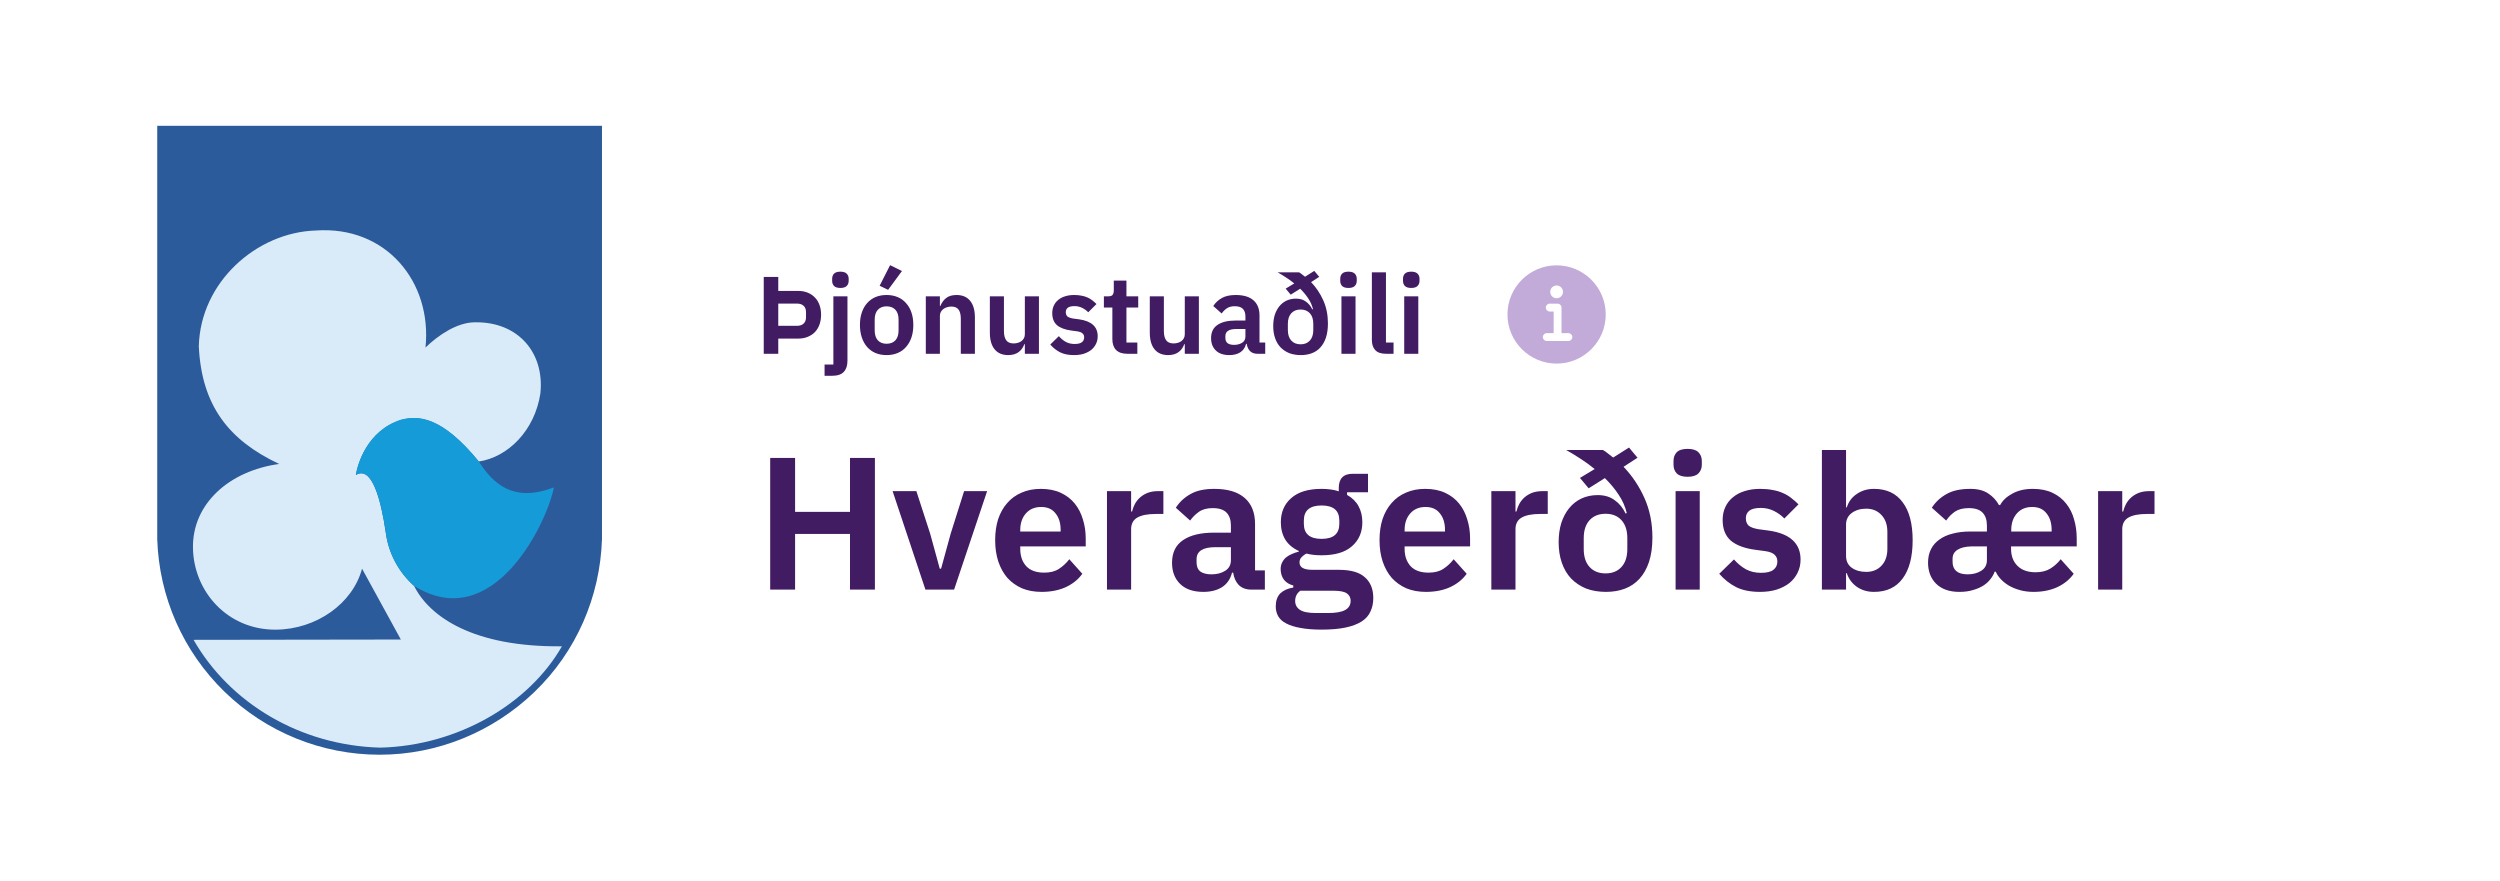 <svg width="318" height="112" viewBox="0 0 318 112" fill="none" xmlns="http://www.w3.org/2000/svg">
<path fill-rule="evenodd" clip-rule="evenodd" d="M76.572 68.576C76.337 75.941 73.281 82.915 67.992 88.008C62.703 93.101 55.651 96 48.286 96C40.921 96 33.869 93.14 28.58 88.008C23.291 82.876 20.235 75.941 20 68.576V16H76.572V68.576Z" fill="#2B5B9B"/>
<path fill-rule="evenodd" clip-rule="evenodd" d="M45.269 60.427C47.306 59.134 48.481 63.639 49.069 67.753C49.422 70.378 50.714 72.768 52.673 74.531C54.632 78.448 60.195 82.327 71.478 82.21C67.286 89.536 58.236 94.864 48.364 95.099C38.178 94.825 29.206 89.418 24.622 81.387L50.989 81.348L46.052 72.337C44.877 76.764 40.254 80.055 35.083 80.094C28.971 80.133 24.622 75.275 24.544 69.673C24.466 64.07 29.167 59.879 35.514 59.017C29.088 56 25.641 51.573 25.288 44.051C25.484 35.902 32.614 29.555 40.176 29.32C49.108 28.693 54.985 35.863 54.123 44.208C55.69 42.68 58.119 40.995 60.43 40.995C65.954 40.917 69.284 44.913 68.736 50.045C68.031 54.746 64.622 58.155 60.901 58.703C56.199 52.983 53.222 52.827 51.028 53.414C46.64 54.785 45.465 59.173 45.269 60.427Z" fill="#D9EAF8"/>
<path fill-rule="evenodd" clip-rule="evenodd" d="M45.27 60.388C47.346 59.252 48.443 63.561 49.07 67.675C49.383 70.339 50.676 72.768 52.674 74.531C62.664 80.76 69.52 66.695 70.46 61.994C65.25 63.992 62.703 61.485 60.901 58.703C56.2 52.944 53.222 52.827 51.029 53.375C46.641 54.785 45.465 59.134 45.27 60.388Z" fill="#159CD8"/>
<path d="M97.148 45V35.228H98.996V37.006H101.544C101.992 37.006 102.393 37.081 102.748 37.23C103.112 37.379 103.42 37.589 103.672 37.86C103.924 38.121 104.115 38.439 104.246 38.812C104.377 39.176 104.442 39.582 104.442 40.03C104.442 40.478 104.377 40.889 104.246 41.262C104.115 41.635 103.924 41.957 103.672 42.228C103.42 42.489 103.112 42.695 102.748 42.844C102.393 42.993 101.992 43.068 101.544 43.068H98.996V45H97.148ZM98.996 41.444H101.376C101.731 41.444 102.011 41.351 102.216 41.164C102.421 40.977 102.524 40.707 102.524 40.352V39.708C102.524 39.353 102.421 39.083 102.216 38.896C102.011 38.709 101.731 38.616 101.376 38.616H98.996V41.444ZM106.005 37.692H107.797V45.882C107.797 46.498 107.643 46.969 107.335 47.296C107.027 47.632 106.537 47.8 105.865 47.8H104.885V46.372H106.005V37.692ZM106.901 36.628C106.527 36.628 106.257 36.544 106.089 36.376C105.93 36.208 105.851 35.993 105.851 35.732V35.452C105.851 35.191 105.93 34.976 106.089 34.808C106.257 34.64 106.527 34.556 106.901 34.556C107.265 34.556 107.531 34.64 107.699 34.808C107.867 34.976 107.951 35.191 107.951 35.452V35.732C107.951 35.993 107.867 36.208 107.699 36.376C107.531 36.544 107.265 36.628 106.901 36.628ZM112.772 45.168C112.249 45.168 111.778 45.079 111.358 44.902C110.947 44.725 110.593 44.468 110.294 44.132C110.005 43.796 109.781 43.395 109.622 42.928C109.463 42.452 109.384 41.92 109.384 41.332C109.384 40.744 109.463 40.217 109.622 39.75C109.781 39.283 110.005 38.887 110.294 38.56C110.593 38.224 110.947 37.967 111.358 37.79C111.778 37.613 112.249 37.524 112.772 37.524C113.295 37.524 113.766 37.613 114.186 37.79C114.606 37.967 114.961 38.224 115.25 38.56C115.549 38.887 115.777 39.283 115.936 39.75C116.095 40.217 116.174 40.744 116.174 41.332C116.174 41.92 116.095 42.452 115.936 42.928C115.777 43.395 115.549 43.796 115.25 44.132C114.961 44.468 114.606 44.725 114.186 44.902C113.766 45.079 113.295 45.168 112.772 45.168ZM112.772 43.726C113.248 43.726 113.621 43.581 113.892 43.292C114.163 43.003 114.298 42.578 114.298 42.018V40.66C114.298 40.109 114.163 39.689 113.892 39.4C113.621 39.111 113.248 38.966 112.772 38.966C112.305 38.966 111.937 39.111 111.666 39.4C111.395 39.689 111.26 40.109 111.26 40.66V42.018C111.26 42.578 111.395 43.003 111.666 43.292C111.937 43.581 112.305 43.726 112.772 43.726ZM112.968 36.866L111.89 36.348L113.22 33.73L114.732 34.472L112.968 36.866ZM117.763 45V37.692H119.555V38.91H119.625C119.774 38.518 120.007 38.191 120.325 37.93C120.651 37.659 121.099 37.524 121.669 37.524C122.425 37.524 123.003 37.771 123.405 38.266C123.806 38.761 124.007 39.465 124.007 40.38V45H122.215V40.562C122.215 40.039 122.121 39.647 121.935 39.386C121.748 39.125 121.44 38.994 121.011 38.994C120.824 38.994 120.642 39.022 120.465 39.078C120.297 39.125 120.143 39.199 120.003 39.302C119.872 39.395 119.765 39.517 119.681 39.666C119.597 39.806 119.555 39.974 119.555 40.17V45H117.763ZM130.361 43.782H130.291C130.226 43.969 130.137 44.146 130.025 44.314C129.922 44.473 129.787 44.617 129.619 44.748C129.46 44.879 129.264 44.981 129.031 45.056C128.807 45.131 128.546 45.168 128.247 45.168C127.491 45.168 126.912 44.921 126.511 44.426C126.11 43.931 125.909 43.227 125.909 42.312V37.692H127.701V42.13C127.701 42.634 127.799 43.021 127.995 43.292C128.191 43.553 128.504 43.684 128.933 43.684C129.11 43.684 129.283 43.661 129.451 43.614C129.628 43.567 129.782 43.497 129.913 43.404C130.044 43.301 130.151 43.18 130.235 43.04C130.319 42.891 130.361 42.718 130.361 42.522V37.692H132.153V45H130.361V43.782ZM136.618 45.168C135.918 45.168 135.33 45.051 134.854 44.818C134.378 44.575 133.958 44.244 133.594 43.824L134.686 42.76C134.956 43.068 135.25 43.311 135.568 43.488C135.894 43.665 136.268 43.754 136.688 43.754C137.117 43.754 137.425 43.679 137.612 43.53C137.808 43.381 137.906 43.175 137.906 42.914C137.906 42.699 137.836 42.531 137.696 42.41C137.565 42.279 137.336 42.191 137.01 42.144L136.282 42.046C135.488 41.943 134.882 41.719 134.462 41.374C134.051 41.019 133.846 40.506 133.846 39.834C133.846 39.479 133.911 39.162 134.042 38.882C134.172 38.593 134.359 38.35 134.602 38.154C134.844 37.949 135.134 37.795 135.47 37.692C135.815 37.58 136.198 37.524 136.618 37.524C136.972 37.524 137.285 37.552 137.556 37.608C137.836 37.655 138.088 37.729 138.312 37.832C138.536 37.925 138.741 38.047 138.928 38.196C139.114 38.336 139.296 38.495 139.474 38.672L138.424 39.722C138.209 39.498 137.952 39.311 137.654 39.162C137.355 39.013 137.028 38.938 136.674 38.938C136.282 38.938 135.997 39.008 135.82 39.148C135.652 39.288 135.568 39.47 135.568 39.694C135.568 39.937 135.638 40.123 135.778 40.254C135.927 40.375 136.174 40.464 136.52 40.52L137.262 40.618C138.839 40.842 139.628 41.561 139.628 42.774C139.628 43.129 139.553 43.455 139.404 43.754C139.264 44.043 139.063 44.295 138.802 44.51C138.54 44.715 138.223 44.879 137.85 45C137.486 45.112 137.075 45.168 136.618 45.168ZM143.382 45C142.766 45 142.295 44.841 141.968 44.524C141.651 44.197 141.492 43.735 141.492 43.138V39.12H140.414V37.692H140.974C141.245 37.692 141.427 37.631 141.52 37.51C141.623 37.379 141.674 37.188 141.674 36.936V35.69H143.284V37.692H144.782V39.12H143.284V43.572H144.67V45H143.382ZM150.705 43.782H150.635C150.569 43.969 150.481 44.146 150.369 44.314C150.266 44.473 150.131 44.617 149.963 44.748C149.804 44.879 149.608 44.981 149.375 45.056C149.151 45.131 148.889 45.168 148.591 45.168C147.835 45.168 147.256 44.921 146.855 44.426C146.453 43.931 146.253 43.227 146.253 42.312V37.692H148.045V42.13C148.045 42.634 148.143 43.021 148.339 43.292C148.535 43.553 148.847 43.684 149.277 43.684C149.454 43.684 149.627 43.661 149.795 43.614C149.972 43.567 150.126 43.497 150.257 43.404C150.387 43.301 150.495 43.18 150.579 43.04C150.663 42.891 150.705 42.718 150.705 42.522V37.692H152.497V45H150.705V43.782ZM159.943 45C159.551 45 159.239 44.888 159.005 44.664C158.781 44.431 158.641 44.123 158.585 43.74H158.501C158.38 44.216 158.133 44.575 157.759 44.818C157.386 45.051 156.924 45.168 156.373 45.168C155.627 45.168 155.053 44.972 154.651 44.58C154.25 44.188 154.049 43.665 154.049 43.012C154.049 42.256 154.32 41.696 154.861 41.332C155.403 40.959 156.173 40.772 157.171 40.772H158.417V40.24C158.417 39.829 158.31 39.512 158.095 39.288C157.881 39.064 157.535 38.952 157.059 38.952C156.639 38.952 156.299 39.045 156.037 39.232C155.785 39.409 155.571 39.624 155.393 39.876L154.329 38.924C154.6 38.504 154.959 38.168 155.407 37.916C155.855 37.655 156.448 37.524 157.185 37.524C158.175 37.524 158.926 37.748 159.439 38.196C159.953 38.644 160.209 39.288 160.209 40.128V43.572H160.937V45H159.943ZM156.975 43.866C157.377 43.866 157.717 43.777 157.997 43.6C158.277 43.423 158.417 43.161 158.417 42.816V41.85H157.269C156.336 41.85 155.869 42.149 155.869 42.746V42.984C155.869 43.283 155.963 43.507 156.149 43.656C156.345 43.796 156.621 43.866 156.975 43.866ZM167.806 35.214L166.77 35.886C167.414 36.558 167.932 37.333 168.324 38.21C168.716 39.087 168.912 40.063 168.912 41.136C168.912 41.827 168.828 42.429 168.66 42.942C168.492 43.446 168.254 43.866 167.946 44.202C167.647 44.529 167.288 44.771 166.868 44.93C166.448 45.089 165.981 45.168 165.468 45.168C164.917 45.168 164.422 45.084 163.984 44.916C163.554 44.739 163.186 44.491 162.878 44.174C162.579 43.857 162.35 43.469 162.192 43.012C162.033 42.555 161.954 42.046 161.954 41.486C161.954 40.963 162.019 40.487 162.15 40.058C162.29 39.629 162.486 39.26 162.738 38.952C162.99 38.644 163.293 38.406 163.648 38.238C164.012 38.07 164.413 37.986 164.852 37.986C165.356 37.986 165.776 38.112 166.112 38.364C166.457 38.607 166.728 38.938 166.924 39.358L167.008 39.316C166.896 38.84 166.695 38.387 166.406 37.958C166.126 37.529 165.785 37.118 165.384 36.726L164.18 37.482L163.536 36.712L164.628 36.054C164.301 35.783 163.956 35.531 163.592 35.298C163.237 35.065 162.878 34.845 162.514 34.64H165.244C165.374 34.715 165.5 34.803 165.622 34.906C165.743 34.999 165.869 35.097 166 35.2L167.176 34.458L167.806 35.214ZM165.44 43.796C165.934 43.796 166.326 43.637 166.616 43.32C166.905 43.003 167.05 42.559 167.05 41.99V41.178C167.05 40.609 166.905 40.165 166.616 39.848C166.326 39.531 165.934 39.372 165.44 39.372C164.936 39.372 164.539 39.531 164.25 39.848C163.96 40.165 163.816 40.609 163.816 41.178V41.99C163.816 42.559 163.96 43.003 164.25 43.32C164.539 43.637 164.936 43.796 165.44 43.796ZM171.528 36.628C171.154 36.628 170.884 36.544 170.716 36.376C170.557 36.208 170.478 35.993 170.478 35.732V35.452C170.478 35.191 170.557 34.976 170.716 34.808C170.884 34.64 171.154 34.556 171.528 34.556C171.892 34.556 172.158 34.64 172.326 34.808C172.494 34.976 172.578 35.191 172.578 35.452V35.732C172.578 35.993 172.494 36.208 172.326 36.376C172.158 36.544 171.892 36.628 171.528 36.628ZM170.632 37.692H172.424V45H170.632V37.692ZM176.293 45C175.677 45 175.224 44.846 174.935 44.538C174.646 44.23 174.501 43.796 174.501 43.236V34.64H176.293V43.572H177.259V45H176.293ZM179.512 36.628C179.139 36.628 178.868 36.544 178.7 36.376C178.541 36.208 178.462 35.993 178.462 35.732V35.452C178.462 35.191 178.541 34.976 178.7 34.808C178.868 34.64 179.139 34.556 179.512 34.556C179.876 34.556 180.142 34.64 180.31 34.808C180.478 34.976 180.562 35.191 180.562 35.452V35.732C180.562 35.993 180.478 36.208 180.31 36.376C180.142 36.544 179.876 36.628 179.512 36.628ZM178.616 37.692H180.408V45H178.616V37.692Z" fill="#421C63"/>
<path d="M198 33.75C194.554 33.75 191.75 36.554 191.75 40C191.75 43.446 194.554 46.25 198 46.25C201.446 46.25 204.25 43.446 204.25 40C204.25 36.554 201.446 33.75 198 33.75ZM198 36.312C198.449 36.312 198.812 36.676 198.812 37.125C198.812 37.574 198.449 37.938 198 37.938C197.551 37.938 197.188 37.574 197.188 37.125C197.188 36.676 197.551 36.312 198 36.312ZM199.5 43.375H196.75C196.474 43.375 196.25 43.151 196.25 42.875C196.25 42.599 196.474 42.375 196.75 42.375H197.625V39.625H197.125C196.849 39.625 196.625 39.401 196.625 39.125C196.625 38.849 196.849 38.625 197.125 38.625H198.125C198.401 38.625 198.625 38.849 198.625 39.125V42.375H199.5C199.776 42.375 200 42.599 200 42.875C200 43.151 199.776 43.375 199.5 43.375Z" fill="#C3ABD9"/>
<path d="M108.12 67.92H101.136V75H97.968V58.248H101.136V65.112H108.12V58.248H111.288V75H108.12V67.92ZM117.714 75L113.538 62.472H116.562L118.314 67.872L119.538 72.336H119.706L120.93 67.872L122.634 62.472H125.562L121.362 75H117.714ZM132.488 75.288C131.56 75.288 130.728 75.136 129.992 74.832C129.272 74.512 128.656 74.072 128.144 73.512C127.648 72.936 127.264 72.248 126.992 71.448C126.72 70.632 126.584 69.72 126.584 68.712C126.584 67.72 126.712 66.824 126.968 66.024C127.24 65.224 127.624 64.544 128.12 63.984C128.616 63.408 129.224 62.968 129.944 62.664C130.664 62.344 131.48 62.184 132.392 62.184C133.368 62.184 134.216 62.352 134.936 62.688C135.656 63.024 136.248 63.48 136.712 64.056C137.176 64.632 137.52 65.304 137.744 66.072C137.984 66.824 138.104 67.632 138.104 68.496V69.504H129.776V69.816C129.776 70.728 130.032 71.464 130.544 72.024C131.056 72.568 131.816 72.84 132.824 72.84C133.592 72.84 134.216 72.68 134.696 72.36C135.192 72.04 135.632 71.632 136.016 71.136L137.672 72.984C137.16 73.704 136.456 74.272 135.56 74.688C134.68 75.088 133.656 75.288 132.488 75.288ZM132.44 64.488C131.624 64.488 130.976 64.76 130.496 65.304C130.016 65.848 129.776 66.552 129.776 67.416V67.608H134.912V67.392C134.912 66.528 134.696 65.832 134.264 65.304C133.848 64.76 133.24 64.488 132.44 64.488ZM140.807 75V62.472H143.879V65.064H143.999C144.079 64.728 144.199 64.408 144.359 64.104C144.535 63.784 144.759 63.504 145.031 63.264C145.303 63.024 145.623 62.832 145.991 62.688C146.375 62.544 146.815 62.472 147.311 62.472H147.983V65.376H147.023C145.983 65.376 145.199 65.528 144.671 65.832C144.143 66.136 143.879 66.632 143.879 67.32V75H140.807ZM159.187 75C158.515 75 157.979 74.808 157.579 74.424C157.195 74.024 156.955 73.496 156.859 72.84H156.715C156.507 73.656 156.083 74.272 155.443 74.688C154.803 75.088 154.011 75.288 153.067 75.288C151.787 75.288 150.803 74.952 150.115 74.28C149.427 73.608 149.083 72.712 149.083 71.592C149.083 70.296 149.547 69.336 150.475 68.712C151.403 68.072 152.723 67.752 154.435 67.752H156.571V66.84C156.571 66.136 156.387 65.592 156.019 65.208C155.651 64.824 155.059 64.632 154.243 64.632C153.523 64.632 152.939 64.792 152.491 65.112C152.059 65.416 151.691 65.784 151.387 66.216L149.563 64.584C150.027 63.864 150.643 63.288 151.411 62.856C152.179 62.408 153.195 62.184 154.459 62.184C156.155 62.184 157.443 62.568 158.323 63.336C159.203 64.104 159.643 65.208 159.643 66.648V72.552H160.891V75H159.187ZM154.099 73.056C154.787 73.056 155.371 72.904 155.851 72.6C156.331 72.296 156.571 71.848 156.571 71.256V69.6H154.603C153.003 69.6 152.203 70.112 152.203 71.136V71.544C152.203 72.056 152.363 72.44 152.683 72.696C153.019 72.936 153.491 73.056 154.099 73.056ZM174.682 76.056C174.682 76.712 174.562 77.288 174.322 77.784C174.098 78.296 173.722 78.72 173.194 79.056C172.666 79.392 171.986 79.648 171.154 79.824C170.322 80 169.306 80.088 168.106 80.088C167.05 80.088 166.154 80.016 165.418 79.872C164.682 79.744 164.074 79.552 163.594 79.296C163.13 79.056 162.794 78.752 162.586 78.384C162.378 78.016 162.274 77.6 162.274 77.136C162.274 76.432 162.466 75.88 162.85 75.48C163.25 75.096 163.802 74.848 164.506 74.736V74.472C163.994 74.344 163.594 74.096 163.306 73.728C163.034 73.344 162.898 72.896 162.898 72.384C162.898 72.064 162.962 71.784 163.09 71.544C163.218 71.288 163.386 71.072 163.594 70.896C163.818 70.72 164.066 70.576 164.338 70.464C164.61 70.336 164.898 70.24 165.202 70.176V70.08C164.434 69.728 163.858 69.24 163.474 68.616C163.106 67.992 162.922 67.264 162.922 66.432C162.922 65.152 163.362 64.128 164.242 63.36C165.122 62.576 166.41 62.184 168.106 62.184C168.49 62.184 168.866 62.208 169.234 62.256C169.618 62.304 169.97 62.384 170.29 62.496V62.088C170.29 60.872 170.882 60.264 172.066 60.264H174.01V62.616H171.346V62.952C172.002 63.32 172.49 63.8 172.81 64.392C173.13 64.984 173.29 65.664 173.29 66.432C173.29 67.696 172.85 68.712 171.97 69.48C171.106 70.248 169.818 70.632 168.106 70.632C167.37 70.632 166.73 70.56 166.186 70.416C165.946 70.528 165.738 70.68 165.562 70.872C165.386 71.048 165.298 71.272 165.298 71.544C165.298 72.168 165.842 72.48 166.93 72.48H170.29C171.826 72.48 172.938 72.8 173.626 73.44C174.33 74.064 174.682 74.936 174.682 76.056ZM171.802 76.416C171.802 76.016 171.642 75.704 171.322 75.48C171.002 75.256 170.45 75.144 169.666 75.144H165.394C164.962 75.464 164.746 75.896 164.746 76.44C164.746 76.92 164.946 77.296 165.346 77.568C165.746 77.84 166.426 77.976 167.386 77.976H168.922C169.93 77.976 170.658 77.848 171.106 77.592C171.57 77.336 171.802 76.944 171.802 76.416ZM168.106 68.544C169.61 68.544 170.362 67.904 170.362 66.624V66.216C170.362 64.936 169.61 64.296 168.106 64.296C166.602 64.296 165.85 64.936 165.85 66.216V66.624C165.85 67.904 166.602 68.544 168.106 68.544ZM181.379 75.288C180.451 75.288 179.619 75.136 178.883 74.832C178.163 74.512 177.547 74.072 177.035 73.512C176.539 72.936 176.155 72.248 175.883 71.448C175.611 70.632 175.475 69.72 175.475 68.712C175.475 67.72 175.603 66.824 175.859 66.024C176.131 65.224 176.515 64.544 177.011 63.984C177.507 63.408 178.115 62.968 178.835 62.664C179.555 62.344 180.371 62.184 181.283 62.184C182.259 62.184 183.107 62.352 183.827 62.688C184.547 63.024 185.139 63.48 185.603 64.056C186.067 64.632 186.411 65.304 186.635 66.072C186.875 66.824 186.995 67.632 186.995 68.496V69.504H178.667V69.816C178.667 70.728 178.923 71.464 179.435 72.024C179.947 72.568 180.707 72.84 181.715 72.84C182.483 72.84 183.107 72.68 183.587 72.36C184.083 72.04 184.523 71.632 184.907 71.136L186.563 72.984C186.051 73.704 185.347 74.272 184.451 74.688C183.571 75.088 182.547 75.288 181.379 75.288ZM181.331 64.488C180.515 64.488 179.867 64.76 179.387 65.304C178.907 65.848 178.667 66.552 178.667 67.416V67.608H183.803V67.392C183.803 66.528 183.587 65.832 183.155 65.304C182.739 64.76 182.131 64.488 181.331 64.488ZM189.698 75V62.472H192.77V65.064H192.89C192.97 64.728 193.09 64.408 193.25 64.104C193.426 63.784 193.65 63.504 193.922 63.264C194.194 63.024 194.514 62.832 194.882 62.688C195.266 62.544 195.706 62.472 196.202 62.472H196.874V65.376H195.914C194.874 65.376 194.09 65.528 193.562 65.832C193.034 66.136 192.77 66.632 192.77 67.32V75H189.698ZM208.291 58.224L206.515 59.376C207.619 60.528 208.507 61.856 209.179 63.36C209.851 64.864 210.187 66.536 210.187 68.376C210.187 69.56 210.043 70.592 209.755 71.472C209.467 72.336 209.059 73.056 208.531 73.632C208.019 74.192 207.403 74.608 206.683 74.88C205.963 75.152 205.163 75.288 204.283 75.288C203.339 75.288 202.491 75.144 201.739 74.856C201.003 74.552 200.371 74.128 199.843 73.584C199.331 73.04 198.939 72.376 198.667 71.592C198.395 70.808 198.259 69.936 198.259 68.976C198.259 68.08 198.371 67.264 198.595 66.528C198.835 65.792 199.171 65.16 199.603 64.632C200.035 64.104 200.555 63.696 201.163 63.408C201.787 63.12 202.475 62.976 203.227 62.976C204.091 62.976 204.811 63.192 205.387 63.624C205.979 64.04 206.443 64.608 206.779 65.328L206.923 65.256C206.731 64.44 206.387 63.664 205.891 62.928C205.411 62.192 204.827 61.488 204.139 60.816L202.075 62.112L200.971 60.792L202.843 59.664C202.283 59.2 201.691 58.768 201.067 58.368C200.459 57.968 199.843 57.592 199.219 57.24H203.899C204.123 57.368 204.339 57.52 204.547 57.696C204.755 57.856 204.971 58.024 205.195 58.2L207.211 56.928L208.291 58.224ZM204.235 72.936C205.083 72.936 205.755 72.664 206.251 72.12C206.747 71.576 206.995 70.816 206.995 69.84V68.448C206.995 67.472 206.747 66.712 206.251 66.168C205.755 65.624 205.083 65.352 204.235 65.352C203.371 65.352 202.691 65.624 202.195 66.168C201.699 66.712 201.451 67.472 201.451 68.448V69.84C201.451 70.816 201.699 71.576 202.195 72.12C202.691 72.664 203.371 72.936 204.235 72.936ZM214.671 60.648C214.031 60.648 213.567 60.504 213.279 60.216C213.007 59.928 212.871 59.56 212.871 59.112V58.632C212.871 58.184 213.007 57.816 213.279 57.528C213.567 57.24 214.031 57.096 214.671 57.096C215.295 57.096 215.751 57.24 216.039 57.528C216.327 57.816 216.471 58.184 216.471 58.632V59.112C216.471 59.56 216.327 59.928 216.039 60.216C215.751 60.504 215.295 60.648 214.671 60.648ZM213.135 62.472H216.207V75H213.135V62.472ZM223.872 75.288C222.672 75.288 221.664 75.088 220.848 74.688C220.032 74.272 219.312 73.704 218.688 72.984L220.56 71.16C221.024 71.688 221.528 72.104 222.072 72.408C222.632 72.712 223.272 72.864 223.992 72.864C224.728 72.864 225.256 72.736 225.576 72.48C225.912 72.224 226.08 71.872 226.08 71.424C226.08 71.056 225.96 70.768 225.72 70.56C225.496 70.336 225.104 70.184 224.544 70.104L223.296 69.936C221.936 69.76 220.896 69.376 220.176 68.784C219.472 68.176 219.12 67.296 219.12 66.144C219.12 65.536 219.232 64.992 219.456 64.512C219.68 64.016 220 63.6 220.416 63.264C220.832 62.912 221.328 62.648 221.904 62.472C222.496 62.28 223.152 62.184 223.872 62.184C224.48 62.184 225.016 62.232 225.48 62.328C225.96 62.408 226.392 62.536 226.776 62.712C227.16 62.872 227.512 63.08 227.832 63.336C228.152 63.576 228.464 63.848 228.768 64.152L226.968 65.952C226.6 65.568 226.16 65.248 225.648 64.992C225.136 64.736 224.576 64.608 223.968 64.608C223.296 64.608 222.808 64.728 222.504 64.968C222.216 65.208 222.072 65.52 222.072 65.904C222.072 66.32 222.192 66.64 222.432 66.864C222.688 67.072 223.112 67.224 223.704 67.32L224.976 67.488C227.68 67.872 229.032 69.104 229.032 71.184C229.032 71.792 228.904 72.352 228.648 72.864C228.408 73.36 228.064 73.792 227.616 74.16C227.168 74.512 226.624 74.792 225.984 75C225.36 75.192 224.656 75.288 223.872 75.288ZM231.745 57.24H234.817V64.536H234.913C235.137 63.816 235.561 63.248 236.185 62.832C236.809 62.4 237.537 62.184 238.369 62.184C239.969 62.184 241.185 62.752 242.017 63.888C242.865 65.008 243.289 66.616 243.289 68.712C243.289 70.824 242.865 72.448 242.017 73.584C241.185 74.72 239.969 75.288 238.369 75.288C237.537 75.288 236.809 75.072 236.185 74.64C235.577 74.208 235.153 73.632 234.913 72.912H234.817V75H231.745V57.24ZM237.385 72.744C238.185 72.744 238.833 72.48 239.329 71.952C239.825 71.424 240.073 70.712 240.073 69.816V67.656C240.073 66.76 239.825 66.048 239.329 65.52C238.833 64.976 238.185 64.704 237.385 64.704C236.649 64.704 236.033 64.888 235.537 65.256C235.057 65.624 234.817 66.112 234.817 66.72V70.704C234.817 71.36 235.057 71.864 235.537 72.216C236.033 72.568 236.649 72.744 237.385 72.744ZM250.767 69.504C249.999 69.52 249.407 69.664 248.991 69.936C248.575 70.192 248.367 70.576 248.367 71.088V71.472C248.367 71.984 248.527 72.376 248.847 72.648C249.167 72.92 249.647 73.056 250.287 73.056C250.959 73.056 251.535 72.904 252.015 72.6C252.495 72.296 252.735 71.848 252.735 71.256V69.504H250.767ZM260.967 67.608V67.392C260.967 66.528 260.751 65.832 260.319 65.304C259.903 64.76 259.295 64.488 258.495 64.488C257.679 64.488 257.031 64.76 256.551 65.304C256.071 65.848 255.831 66.552 255.831 67.416V67.608H260.967ZM258.927 72.792C259.679 72.792 260.311 72.632 260.823 72.312C261.335 71.992 261.767 71.6 262.119 71.136L263.775 72.984C263.263 73.704 262.567 74.272 261.687 74.688C260.807 75.088 259.799 75.288 258.663 75.288C258.055 75.288 257.487 75.216 256.959 75.072C256.431 74.928 255.959 74.736 255.543 74.496C255.143 74.256 254.799 73.984 254.511 73.68C254.223 73.376 254.007 73.056 253.863 72.72H253.719C253.607 73.04 253.431 73.352 253.191 73.656C252.967 73.96 252.671 74.232 252.303 74.472C251.935 74.712 251.495 74.904 250.983 75.048C250.487 75.208 249.903 75.288 249.231 75.288C247.967 75.288 246.983 74.944 246.279 74.256C245.591 73.568 245.247 72.672 245.247 71.568C245.247 70.912 245.375 70.336 245.631 69.84C245.887 69.344 246.247 68.936 246.711 68.616C247.175 68.28 247.735 68.032 248.391 67.872C249.047 67.696 249.783 67.608 250.599 67.608H252.735V66.84C252.735 66.136 252.551 65.592 252.183 65.208C251.815 64.824 251.231 64.632 250.431 64.632C249.695 64.632 249.103 64.784 248.655 65.088C248.223 65.392 247.855 65.768 247.551 66.216L245.727 64.584C246.191 63.864 246.807 63.288 247.575 62.856C248.343 62.408 249.359 62.184 250.623 62.184C251.583 62.184 252.351 62.384 252.927 62.784C253.503 63.168 253.951 63.656 254.271 64.248H254.415C254.735 63.656 255.255 63.168 255.975 62.784C256.695 62.384 257.559 62.184 258.567 62.184C259.543 62.184 260.383 62.352 261.087 62.688C261.791 63.024 262.367 63.48 262.815 64.056C263.279 64.632 263.615 65.304 263.823 66.072C264.047 66.824 264.159 67.632 264.159 68.496V69.504H255.807V69.816C255.807 70.712 256.079 71.432 256.623 71.976C257.167 72.52 257.935 72.792 258.927 72.792ZM266.878 75V62.472H269.95V65.064H270.07C270.15 64.728 270.27 64.408 270.43 64.104C270.606 63.784 270.83 63.504 271.102 63.264C271.374 63.024 271.694 62.832 272.062 62.688C272.446 62.544 272.886 62.472 273.382 62.472H274.054V65.376H273.094C272.054 65.376 271.27 65.528 270.742 65.832C270.214 66.136 269.95 66.632 269.95 67.32V75H266.878Z" fill="#421C63"/>
</svg>
